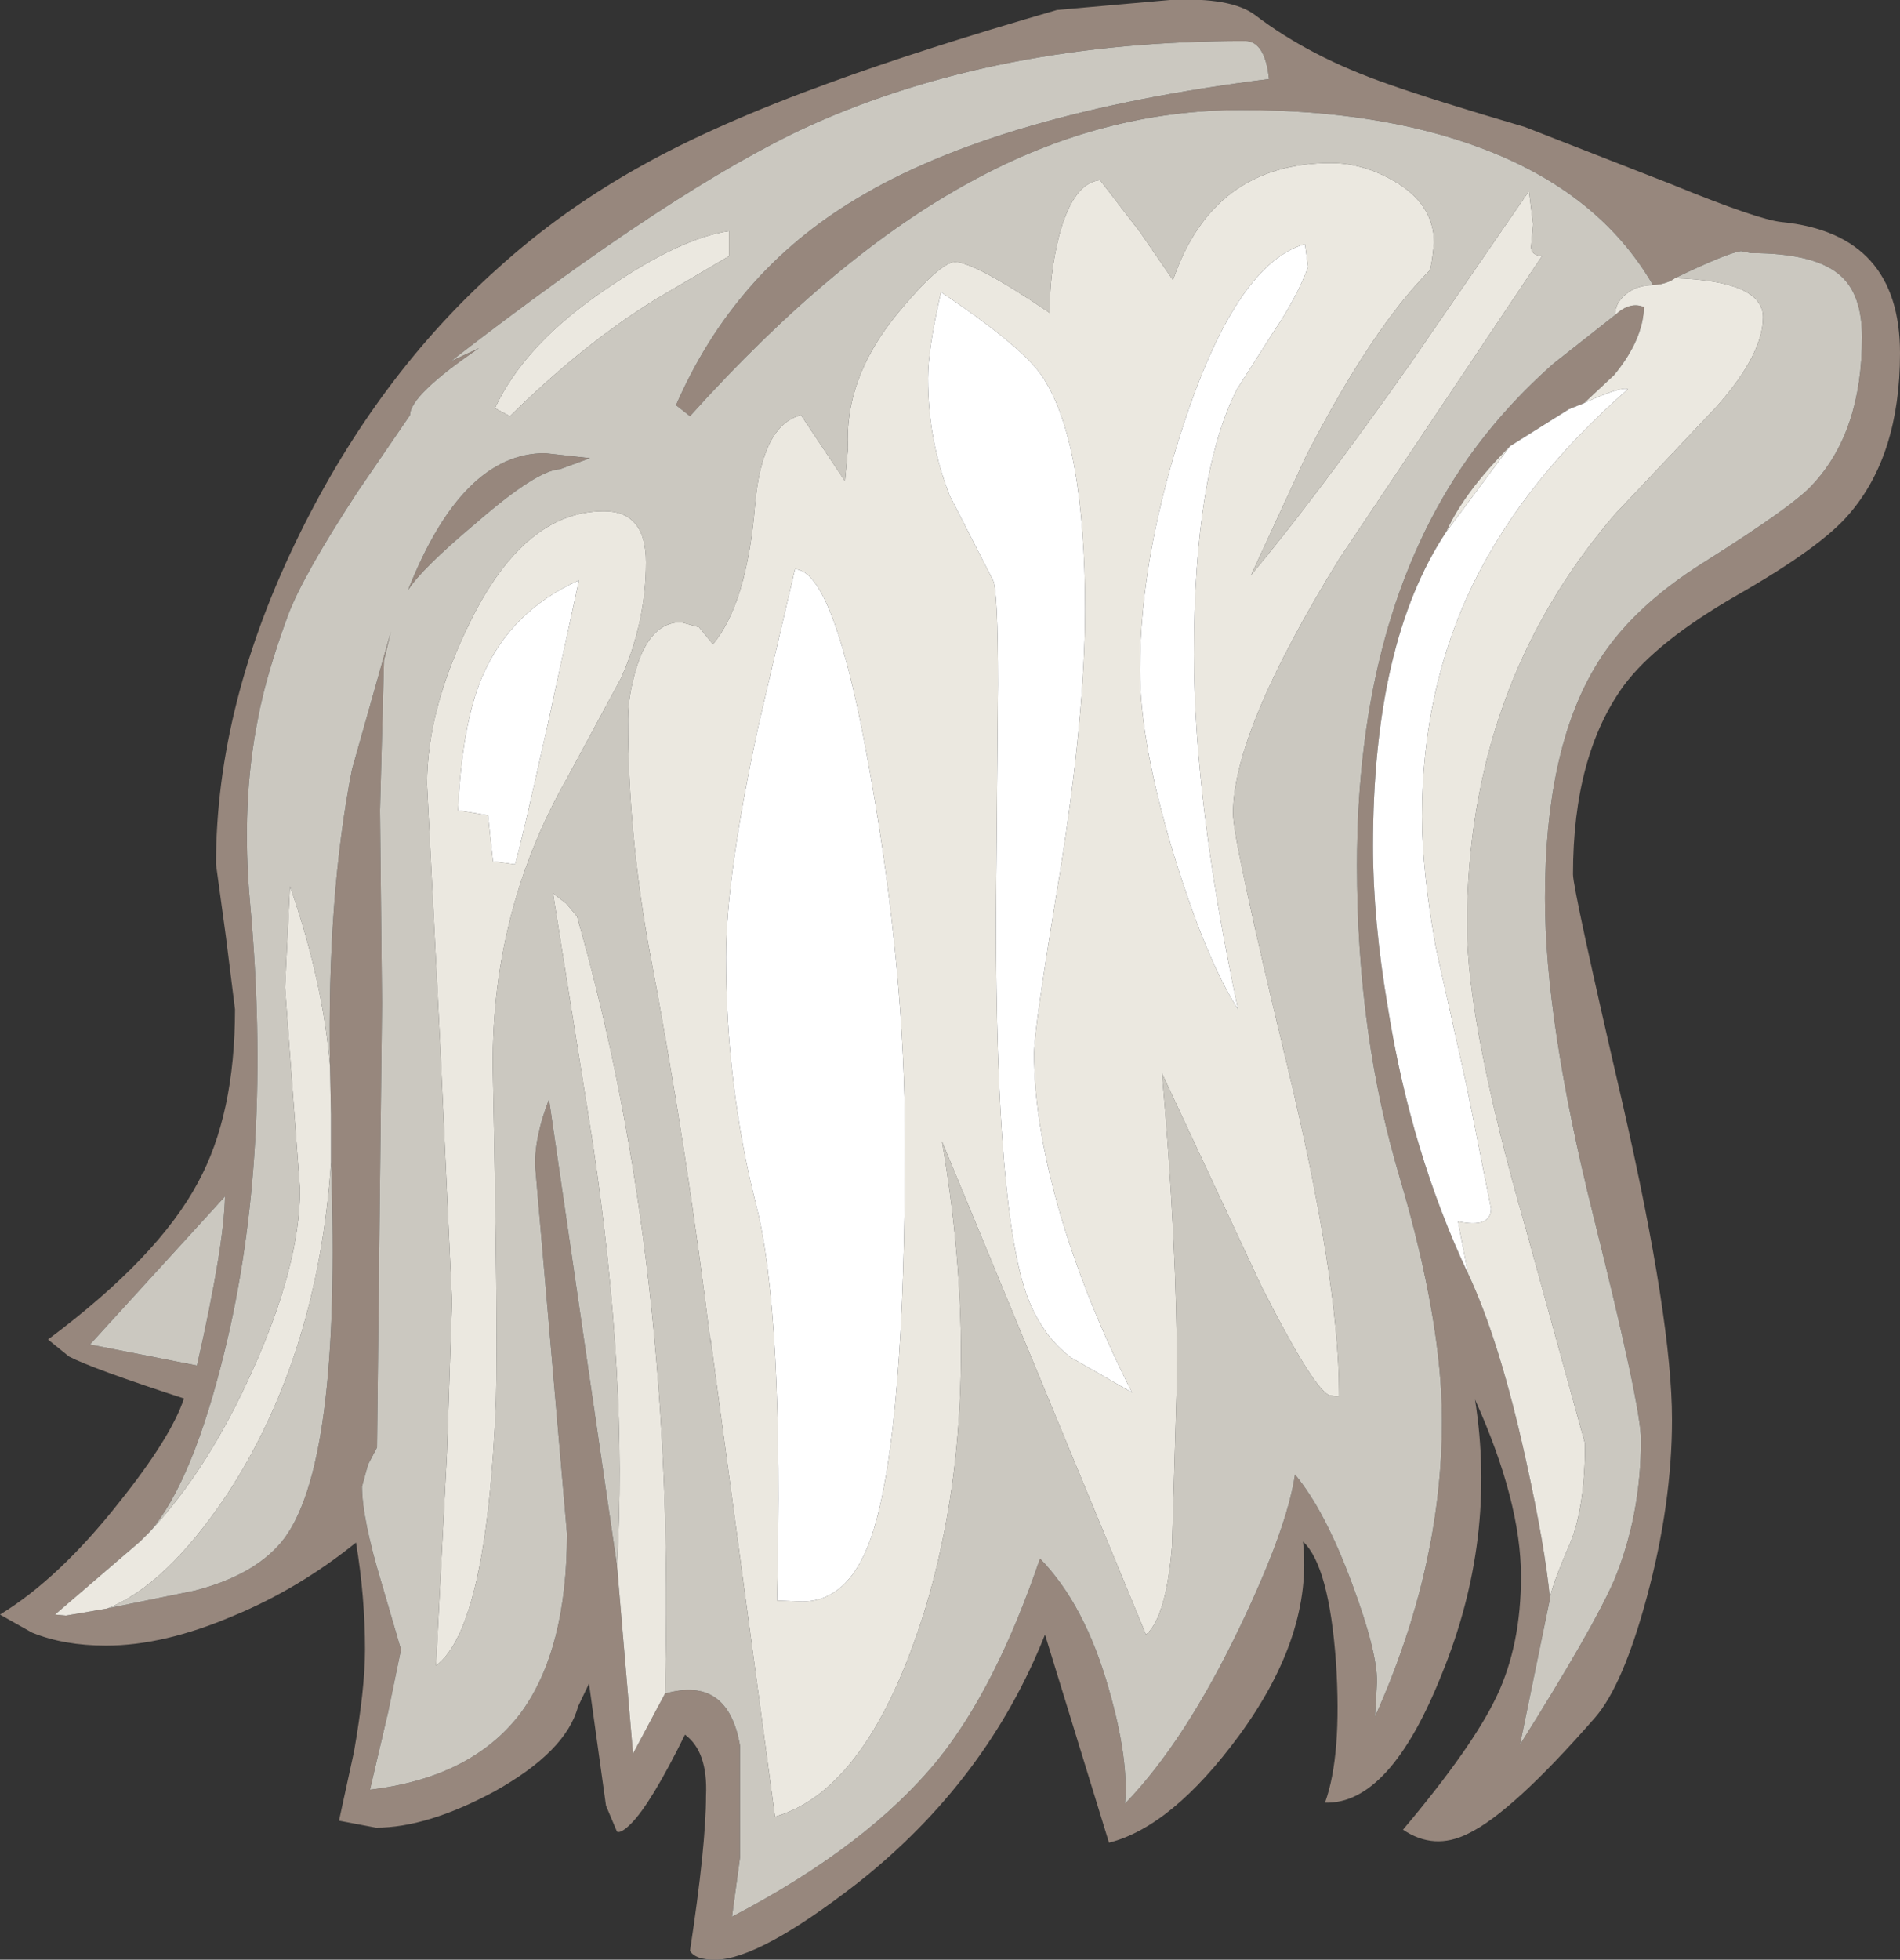 <?xml version="1.0" encoding="UTF-8" standalone="no"?>
<svg xmlns:ffdec="https://www.free-decompiler.com/flash" xmlns:xlink="http://www.w3.org/1999/xlink" ffdec:objectType="shape" height="97.95px" width="95.0px" xmlns="http://www.w3.org/2000/svg">
  <rect width="100%" height="100%" fill="#333333" stroke="none"/>
  <g transform="matrix(1.0, 0.0, 0.0, 1.0, 46.5, 51.8)">
    <path d="M12.0 -51.8 Q15.05 -51.95 16.25 -51.05 19.0 -48.95 22.9 -47.6 25.15 -46.8 29.75 -45.45 L37.05 -42.6 Q41.45 -40.8 42.6 -40.7 48.5 -40.1 48.5 -34.15 48.5 -29.05 45.95 -26.1 44.55 -24.45 40.35 -22.05 36.35 -19.75 34.7 -17.55 32.15 -14.05 32.15 -8.1 32.15 -7.35 34.65 3.45 37.1 14.2 37.1 19.15 37.1 23.35 35.85 28.0 34.65 32.45 33.25 34.05 29.1 38.8 26.9 39.85 25.2 40.7 23.65 39.65 27.15 35.5 28.35 32.95 29.55 30.4 29.55 27.0 29.55 23.25 27.25 18.15 28.35 25.1 25.6 31.85 23.0 38.4 19.75 38.3 20.6 35.95 20.3 31.3 19.95 26.45 18.65 25.25 19.15 29.9 15.45 34.95 12.1 39.5 8.95 40.3 L5.75 29.9 Q2.85 37.2 -3.6 42.3 -8.55 46.15 -10.75 46.15 -11.75 46.15 -12.0 45.7 -11.2 40.45 -11.2 37.95 -11.1 35.75 -12.25 34.9 -13.95 38.35 -14.95 39.35 -15.45 39.85 -15.65 39.75 L-16.2 38.45 -17.05 32.35 -17.6 33.5 Q-18.2 35.75 -21.8 37.75 -25.15 39.55 -27.7 39.55 L-29.55 39.2 -28.8 35.75 Q-28.25 32.6 -28.25 30.65 -28.25 28.0 -28.7 25.3 -31.55 27.6 -34.8 28.95 -38.3 30.45 -41.2 30.45 -43.3 30.45 -44.9 29.8 L-46.5 28.9 Q-43.55 27.1 -40.55 23.3 -37.95 20.05 -37.3 18.1 -41.9 16.6 -43.05 16.0 L-44.1 15.15 Q-38.6 11.05 -36.6 7.3 -34.75 3.9 -34.75 -1.35 L-35.2 -4.95 -35.7 -8.6 Q-35.7 -16.65 -31.5 -25.15 -27.6 -33.05 -21.6 -38.4 -18.4 -41.3 -14.45 -43.5 -10.7 -45.6 -5.05 -47.65 -0.4 -49.35 6.35 -51.3 L12.0 -51.8 M37.25 -37.9 Q37.0 -37.7 36.55 -37.6 L36.15 -37.55 Q33.45 -42.2 27.55 -44.4 22.5 -46.3 15.55 -46.3 8.6 -46.3 2.1 -42.75 -4.75 -39.05 -12.0 -31.0 L-12.7 -31.55 Q-9.8 -38.2 -3.7 -41.85 3.4 -46.15 16.95 -47.85 16.75 -49.75 15.75 -49.75 3.35 -49.75 -6.05 -45.5 -12.7 -42.45 -23.95 -33.75 L-22.55 -34.4 Q-26.0 -32.05 -26.0 -31.05 L-28.6 -27.25 Q-31.35 -23.05 -32.1 -21.05 -33.2 -18.05 -33.6 -15.9 -34.45 -11.65 -34.0 -6.7 -32.85 5.8 -35.25 15.65 -36.85 22.25 -39.0 24.75 L-39.5 25.25 -43.75 28.9 -43.2 28.95 -41.15 28.6 -36.75 27.7 Q-33.85 26.95 -32.45 25.3 -29.4 21.65 -29.95 6.3 L-29.95 3.9 -30.0 1.5 Q-30.15 -7.0 -28.9 -13.35 L-26.95 -20.25 -27.3 -18.8 -27.5 -11.3 -27.4 -1.65 -27.65 20.55 -28.1 21.4 -28.4 22.5 Q-28.4 24.1 -27.4 27.4 L-26.45 30.65 -27.1 33.8 -28.0 37.65 Q-22.9 37.05 -20.45 33.8 -18.15 30.65 -18.15 24.85 L-19.75 6.4 Q-19.75 4.95 -19.05 3.15 L-15.65 26.45 -14.85 35.85 -13.25 32.85 Q-10.1 31.95 -9.5 35.45 L-9.5 41.05 -9.9 44.0 Q-3.1 40.45 0.4 36.15 3.3 32.55 5.5 26.1 7.75 28.4 8.95 32.65 9.95 36.15 9.75 38.35 12.75 35.25 15.5 29.5 17.85 24.6 18.25 21.9 19.75 23.7 21.1 27.35 22.35 30.7 22.35 32.25 L22.25 34.0 Q25.6 26.55 25.6 19.2 25.6 14.25 23.5 7.1 21.35 -0.05 21.35 -8.55 21.35 -21.0 26.9 -28.9 28.75 -31.5 31.2 -33.65 L34.25 -36.05 Q35.0 -36.75 35.7 -36.45 35.65 -34.8 34.2 -33.05 L32.7 -31.65 31.95 -31.35 29.0 -29.5 Q26.7 -27.2 25.8 -25.2 22.15 -19.7 22.15 -9.5 22.15 -5.8 22.9 -1.4 24.05 5.8 26.9 11.85 28.5 15.25 29.8 21.2 30.75 25.5 31.0 28.1 L29.5 35.4 Q33.15 29.6 34.2 27.2 35.55 23.95 35.55 20.15 35.55 18.5 33.15 8.9 30.75 -0.75 30.75 -6.9 30.75 -14.25 33.25 -18.45 34.95 -21.35 38.7 -23.7 43.15 -26.5 44.1 -27.55 46.6 -30.2 46.6 -34.95 46.6 -37.05 45.55 -38.0 44.3 -39.15 41.05 -39.15 L40.55 -39.25 Q39.85 -39.15 37.25 -37.9 M-17.0 -28.9 L-18.5 -28.35 Q-19.65 -28.3 -22.65 -25.7 -25.45 -23.35 -26.1 -22.3 -23.4 -29.15 -19.25 -29.15 L-17.0 -28.9 M-36.65 16.45 Q-35.3 10.5 -35.25 8.0 L-42.0 15.4 -36.65 16.45" fill="#97877d" fill-rule="evenodd" stroke="none"/>
    <path d="M37.25 -37.9 Q39.85 -39.15 40.55 -39.25 L41.05 -39.15 Q44.3 -39.15 45.55 -38.0 46.6 -37.05 46.6 -34.95 46.6 -30.2 44.1 -27.55 43.15 -26.5 38.7 -23.7 34.95 -21.35 33.25 -18.45 30.75 -14.25 30.75 -6.9 30.75 -0.75 33.15 8.9 35.55 18.5 35.55 20.15 35.55 23.95 34.2 27.2 33.15 29.6 29.5 35.4 L31.0 28.1 Q31.05 27.55 32.0 25.35 32.75 23.55 32.75 20.35 L29.8 9.65 Q26.85 -0.6 26.85 -5.55 26.85 -17.5 34.25 -26.1 L39.35 -31.5 Q41.65 -34.1 41.65 -35.95 41.65 -37.75 37.25 -37.9 M34.25 -36.05 L31.2 -33.65 Q28.75 -31.5 26.9 -28.9 21.35 -21.0 21.35 -8.55 21.35 -0.05 23.5 7.1 25.6 14.25 25.6 19.2 25.6 26.55 22.25 34.0 L22.35 32.25 Q22.35 30.7 21.1 27.35 19.75 23.7 18.25 21.9 17.85 24.6 15.5 29.5 12.75 35.25 9.75 38.35 9.95 36.15 8.95 32.65 7.75 28.4 5.5 26.1 3.3 32.55 0.4 36.15 -3.1 40.45 -9.9 44.0 L-9.5 41.05 -9.5 35.45 Q-10.1 31.95 -13.25 32.85 -12.65 11.5 -17.65 -6.0 L-18.2 -6.65 -18.85 -7.15 -16.85 5.4 Q-15.1 17.15 -15.65 26.45 L-19.05 3.15 Q-19.75 4.95 -19.75 6.4 L-18.15 24.85 Q-18.15 30.65 -20.45 33.8 -22.9 37.05 -28.0 37.65 L-27.1 33.8 -26.45 30.65 -27.4 27.4 Q-28.4 24.1 -28.4 22.5 L-28.1 21.4 -27.65 20.55 -27.4 -1.65 -27.5 -11.3 -27.3 -18.8 -26.95 -20.25 -28.9 -13.35 Q-30.15 -7.0 -30.0 1.5 -30.35 -2.75 -32.0 -7.5 L-32.25 -2.45 -31.5 7.65 Q-31.5 11.45 -33.9 16.75 -36.1 21.65 -39.0 24.75 -36.85 22.25 -35.25 15.65 -32.85 5.8 -34.0 -6.7 -34.45 -11.65 -33.6 -15.9 -33.2 -18.05 -32.1 -21.05 -31.35 -23.05 -28.6 -27.25 L-26.0 -31.05 Q-26.0 -32.05 -22.55 -34.4 L-23.95 -33.75 Q-12.7 -42.45 -6.05 -45.5 3.35 -49.75 15.75 -49.75 16.75 -49.75 16.95 -47.85 3.4 -46.15 -3.7 -41.85 -9.8 -38.2 -12.7 -31.55 L-12.0 -31.0 Q-4.75 -39.05 2.1 -42.75 8.6 -46.3 15.55 -46.3 22.5 -46.3 27.55 -44.4 33.45 -42.2 36.15 -37.55 35.35 -37.55 34.8 -37.1 34.25 -36.65 34.25 -36.05 M-29.95 6.3 Q-29.4 21.65 -32.45 25.3 -33.85 26.95 -36.75 27.7 L-41.15 28.6 Q-38.2 27.45 -35.15 22.9 -30.6 15.95 -29.95 6.3 M25.1 -38.8 L25.2 -39.65 Q25.2 -41.6 23.2 -42.75 21.65 -43.65 20.05 -43.65 14.15 -43.65 12.15 -37.8 L10.5 -40.2 8.5 -42.8 Q7.15 -42.65 6.45 -40.0 5.95 -38.0 6.0 -36.15 2.25 -38.7 1.25 -38.7 0.5 -38.7 -1.65 -36.1 -4.3 -32.85 -4.1 -29.4 L-4.25 -27.75 -6.45 -31.05 Q-8.4 -30.55 -8.75 -26.55 -9.15 -21.65 -10.85 -19.6 L-11.55 -20.45 -12.45 -20.7 Q-14.0 -20.7 -14.7 -18.35 -15.1 -17.0 -15.1 -15.85 -15.1 -10.1 -14.0 -4.15 -12.15 5.6 -10.95 15.5 L-11.0 14.9 -7.75 39.0 Q-3.05 37.65 -0.25 28.65 2.85 18.4 0.6 5.25 L10.8 29.9 Q11.8 29.05 12.1 25.5 L12.35 17.05 Q12.35 10.35 11.6 1.85 L16.6 12.55 Q19.35 17.95 20.05 17.95 L20.45 18.0 20.45 17.8 Q20.45 12.15 17.8 1.2 15.15 -9.8 15.15 -11.15 15.15 -15.25 20.45 -23.85 L30.6 -39.0 Q30.05 -39.05 30.05 -39.45 L30.15 -40.6 29.95 -42.25 24.0 -33.6 Q19.3 -26.95 16.05 -23.05 L18.8 -29.0 Q22.1 -35.4 25.0 -38.3 L25.1 -38.8 M-10.05 -40.25 Q-12.45 -39.9 -16.05 -37.45 -20.25 -34.65 -21.75 -31.4 L-21.0 -31.0 Q-17.35 -34.6 -13.7 -36.85 L-10.05 -39.0 -10.05 -40.25 M-17.0 -28.9 L-19.25 -29.15 Q-23.4 -29.15 -26.1 -22.3 -25.45 -23.35 -22.65 -25.7 -19.65 -28.3 -18.5 -28.35 L-17.0 -28.9 M-25.15 -12.6 L-24.5 0.2 -23.9 13.25 -24.15 20.8 -24.7 31.45 Q-22.15 29.55 -21.7 18.2 -21.6 14.45 -21.85 2.05 -22.05 -6.05 -18.15 -12.9 L-15.45 -17.9 Q-14.2 -20.7 -14.2 -23.7 -14.2 -26.25 -16.3 -26.25 -20.25 -26.25 -22.95 -20.8 -25.15 -16.4 -25.15 -12.6 M-36.65 16.45 L-42.0 15.4 -35.25 8.0 Q-35.3 10.5 -36.65 16.45" fill="#cbc8c0" fill-rule="evenodd" stroke="none"/>
    <path d="M36.15 -37.55 L36.55 -37.6 Q37.0 -37.7 37.25 -37.9 41.65 -37.75 41.65 -35.95 41.65 -34.1 39.35 -31.5 L34.25 -26.1 Q26.85 -17.5 26.85 -5.55 26.85 -0.6 29.8 9.65 L32.75 20.35 Q32.75 23.55 32.0 25.35 31.05 27.55 31.0 28.1 30.75 25.5 29.8 21.2 28.5 15.25 26.9 11.85 L26.4 9.25 Q28.05 9.6 28.05 8.6 L26.85 2.55 25.3 -4.4 Q24.6 -8.25 24.6 -11.0 24.6 -17.4 27.2 -22.7 29.75 -27.85 34.9 -32.35 34.55 -32.5 32.7 -31.65 L34.2 -33.05 Q35.65 -34.8 35.7 -36.45 35.0 -36.75 34.25 -36.05 34.25 -36.65 34.8 -37.1 35.35 -37.55 36.15 -37.55 M25.8 -25.2 Q26.7 -27.2 29.0 -29.5 L25.8 -25.2 M-13.25 32.85 L-14.85 35.85 -15.65 26.45 Q-15.1 17.15 -16.85 5.4 L-18.85 -7.15 -18.2 -6.65 -17.65 -6.0 Q-12.65 11.5 -13.25 32.85 M-30.0 1.5 L-29.95 3.9 -29.95 6.3 Q-30.6 15.95 -35.15 22.9 -38.2 27.45 -41.15 28.6 L-43.2 28.95 -43.75 28.9 -39.5 25.25 -39.0 24.75 Q-36.1 21.65 -33.9 16.75 -31.5 11.45 -31.5 7.65 L-32.25 -2.45 -32.0 -7.5 Q-30.35 -2.75 -30.0 1.5 M25.1 -38.8 L25.0 -38.3 Q22.1 -35.4 18.8 -29.0 L16.05 -23.05 Q19.3 -26.95 24.0 -33.6 L29.95 -42.25 30.15 -40.6 30.05 -39.45 Q30.05 -39.05 30.6 -39.0 L20.45 -23.85 Q15.15 -15.25 15.15 -11.15 15.15 -9.8 17.8 1.2 20.45 12.15 20.45 17.8 L20.45 18.0 20.05 17.95 Q19.35 17.95 16.6 12.55 L11.6 1.85 Q12.35 10.35 12.35 17.05 L12.1 25.5 Q11.8 29.05 10.8 29.9 L0.6 5.25 Q2.85 18.4 -0.25 28.65 -3.05 37.65 -7.75 39.0 L-11.0 14.9 -10.95 15.5 Q-12.15 5.6 -14.0 -4.15 -15.1 -10.1 -15.1 -15.85 -15.1 -17.0 -14.7 -18.35 -14.0 -20.7 -12.45 -20.7 L-11.55 -20.45 -10.85 -19.6 Q-9.15 -21.65 -8.75 -26.55 -8.4 -30.55 -6.45 -31.05 L-4.25 -27.75 -4.1 -29.4 Q-4.3 -32.85 -1.65 -36.1 0.5 -38.7 1.25 -38.7 2.25 -38.7 6.0 -36.15 5.95 -38.0 6.45 -40.0 7.15 -42.65 8.5 -42.8 L10.5 -40.2 12.15 -37.8 Q14.15 -43.65 20.05 -43.65 21.65 -43.65 23.2 -42.75 25.2 -41.6 25.2 -39.65 L25.1 -38.8 M18.75 -39.6 Q15.4 -38.65 12.8 -30.95 10.5 -24.1 10.5 -18.3 10.5 -14.65 12.2 -9.05 13.8 -3.85 15.4 -1.35 13.2 -11.7 13.2 -19.1 13.2 -28.15 15.35 -32.35 L17.2 -35.25 Q18.35 -36.95 18.9 -38.45 L18.75 -39.6 M0.55 -37.2 Q-0.1 -34.35 -0.1 -32.9 -0.1 -29.75 1.0 -27.0 L3.15 -22.8 Q3.4 -22.3 3.4 -17.6 L3.3 -5.9 Q3.3 8.9 4.9 13.1 5.65 15.0 7.05 16.05 L10.1 17.8 Q7.7 13.05 6.4 8.5 5.2 4.2 5.2 0.85 5.2 -0.35 6.5 -8.2 7.75 -16.05 7.75 -21.35 7.75 -29.6 5.7 -32.85 4.8 -34.35 0.55 -37.2 M-10.05 -40.25 L-10.05 -39.0 -13.7 -36.85 Q-17.35 -34.6 -21.0 -31.0 L-21.75 -31.4 Q-20.25 -34.65 -16.05 -37.45 -12.45 -39.9 -10.05 -40.25 M-25.15 -12.6 Q-25.15 -16.4 -22.95 -20.8 -20.25 -26.25 -16.3 -26.25 -14.2 -26.25 -14.2 -23.7 -14.2 -20.7 -15.45 -17.9 L-18.15 -12.9 Q-22.05 -6.05 -21.85 2.05 -21.6 14.45 -21.7 18.2 -22.15 29.55 -24.7 31.45 L-24.15 20.8 -23.9 13.25 -24.5 0.2 -25.15 -12.6 M-20.75 -8.6 Q-20.55 -9.15 -19.1 -15.65 L-17.55 -22.8 Q-21.0 -21.25 -22.4 -17.95 -23.4 -15.6 -23.6 -11.3 L-22.1 -11.05 -21.85 -8.75 -20.75 -8.6 M-8.55 -15.65 Q-10.2 -8.05 -10.2 -3.95 -10.2 2.45 -8.7 8.4 -7.3 13.85 -7.65 28.2 L-6.4 28.25 Q-3.9 28.25 -2.8 24.6 -1.25 19.45 -1.25 5.3 -1.25 -3.25 -2.95 -12.9 -4.75 -23.3 -6.75 -23.35 L-8.55 -15.65" fill="#ebe8e0" fill-rule="evenodd" stroke="none"/>
    <path d="M26.9 11.85 Q24.05 5.8 22.9 -1.4 22.15 -5.8 22.15 -9.5 22.15 -19.7 25.8 -25.2 L29.0 -29.5 31.95 -31.35 32.7 -31.65 Q34.55 -32.5 34.9 -32.35 29.75 -27.85 27.2 -22.7 24.6 -17.4 24.6 -11.0 24.6 -8.25 25.3 -4.4 L26.85 2.55 28.05 8.6 Q28.05 9.6 26.4 9.25 L26.9 11.85 M0.55 -37.2 Q4.8 -34.35 5.7 -32.85 7.75 -29.6 7.75 -21.35 7.75 -16.05 6.5 -8.2 5.2 -0.35 5.2 0.85 5.2 4.2 6.4 8.5 7.7 13.05 10.1 17.8 L7.05 16.05 Q5.65 15.0 4.9 13.1 3.3 8.9 3.3 -5.9 L3.4 -17.6 Q3.4 -22.3 3.15 -22.8 L1.0 -27.0 Q-0.1 -29.75 -0.1 -32.9 -0.1 -34.35 0.55 -37.2 M18.75 -39.6 L18.9 -38.45 Q18.35 -36.95 17.2 -35.25 L15.35 -32.35 Q13.2 -28.15 13.2 -19.1 13.2 -11.7 15.4 -1.35 13.8 -3.85 12.2 -9.05 10.5 -14.65 10.5 -18.3 10.5 -24.1 12.8 -30.95 15.4 -38.65 18.75 -39.6 M-8.55 -15.65 L-6.75 -23.35 Q-4.75 -23.3 -2.95 -12.9 -1.25 -3.25 -1.25 5.3 -1.25 19.45 -2.8 24.6 -3.9 28.25 -6.4 28.25 L-7.65 28.2 Q-7.3 13.85 -8.7 8.4 -10.2 2.45 -10.2 -3.95 -10.2 -8.05 -8.55 -15.65 M-20.75 -8.6 L-21.85 -8.75 -22.1 -11.05 -23.6 -11.3 Q-23.4 -15.6 -22.4 -17.95 -21.0 -21.25 -17.55 -22.8 L-19.1 -15.65 Q-20.55 -9.15 -20.75 -8.6" fill="#ffffff" fill-rule="evenodd" stroke="none"/>
  </g>
</svg>
